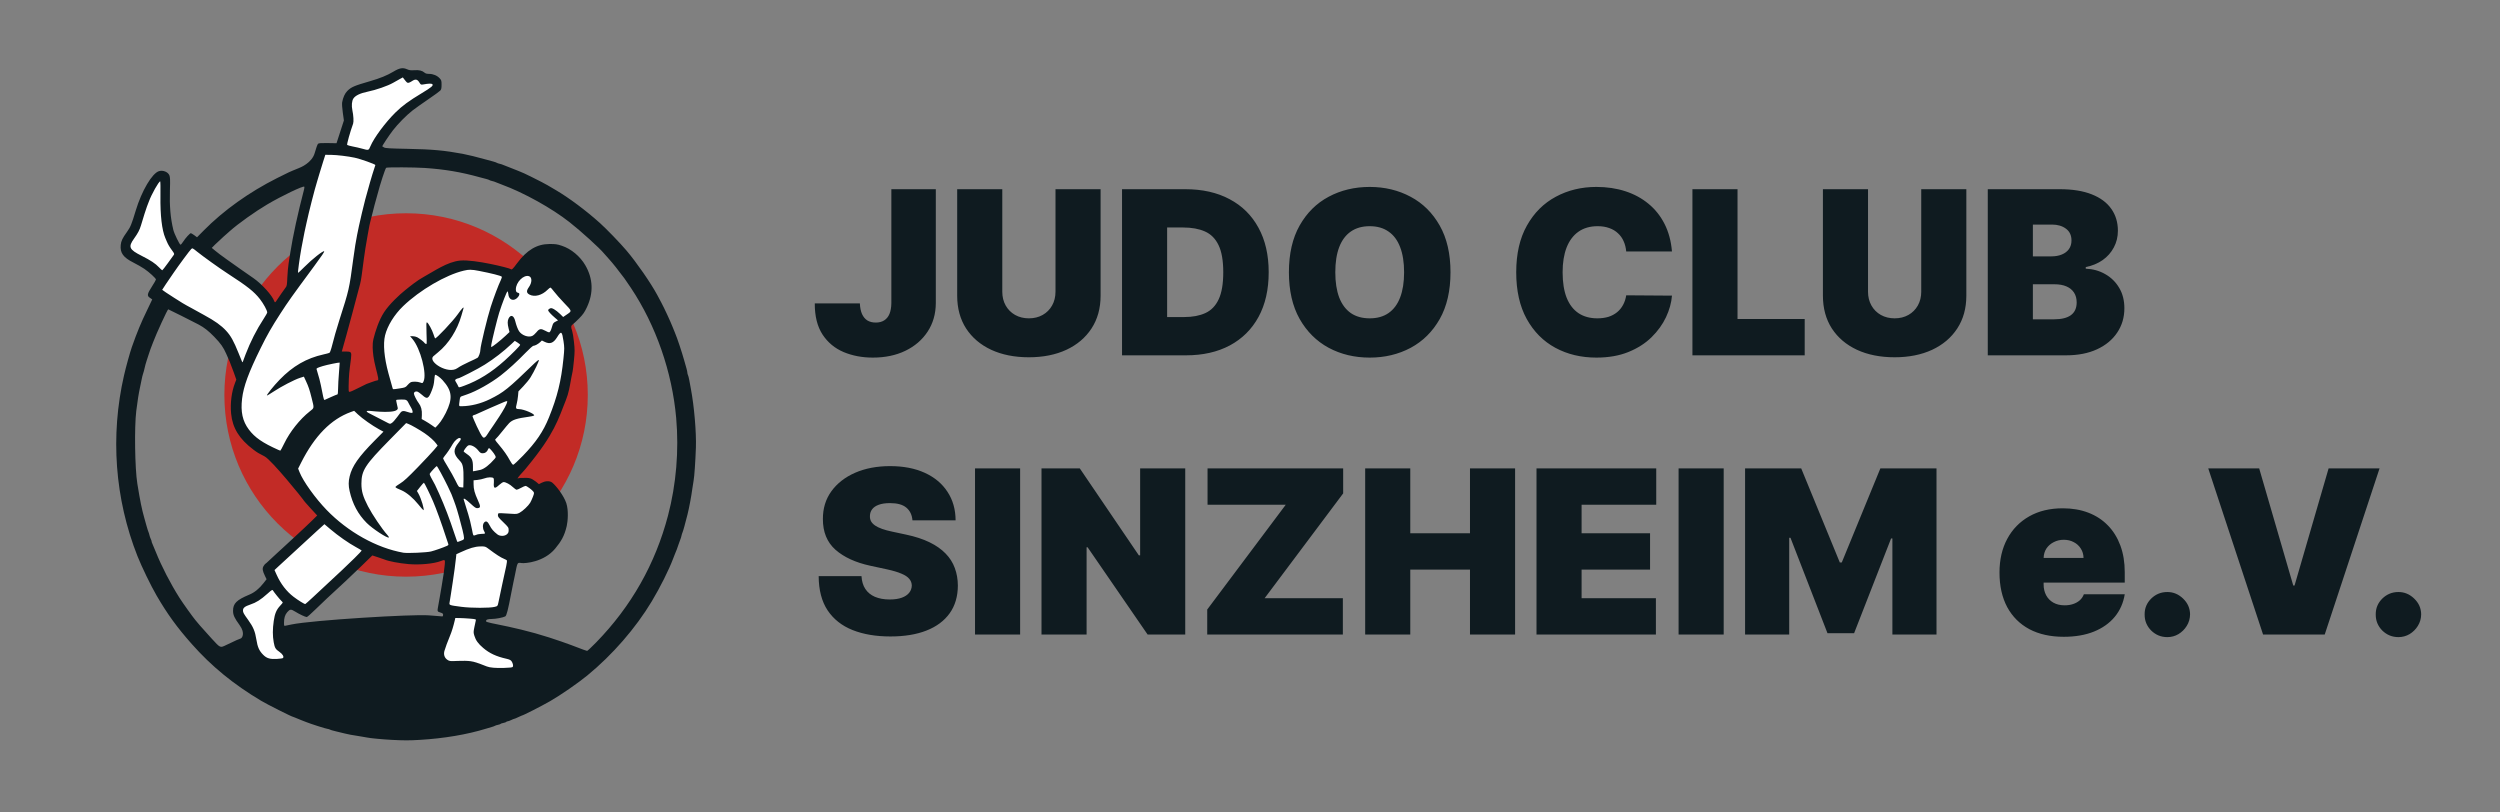 <svg width="197" height="64" viewBox="0 0 197 64" fill="none" xmlns="http://www.w3.org/2000/svg">
<rect x="0" y="0" width="197" height="64" fill="#808080" stroke="none"/>
<g clip-path="url(#clip0_6029_144)">
<path d="M31.999 45.442C39.907 45.442 46.318 39.031 46.318 31.123C46.318 23.215 39.907 16.805 31.999 16.805C24.091 16.805 17.681 23.215 17.681 31.123C17.681 39.031 24.091 45.442 31.999 45.442Z" fill="#C22B26"/>
<path fill-rule="evenodd" clip-rule="evenodd" d="M39.88 21.493L35.646 21.076L32 23.46C30.146 24.725 29.53 26.805 30.112 29.674C29.387 30.695 28.293 30.979 27.294 31.451L27.222 28.185L26.441 28.099L27.193 25.44C27.193 25.44 28.118 21.032 28.175 20.902C28.233 20.772 29.288 15.758 29.288 15.758L30.17 12.665L29.331 12.073L30.488 10.396L32.381 8.301L34.548 6.726L33.985 6.191L31.528 5.758L29.375 6.784L27.597 7.405L27.395 9.558L26.803 11.509L25.401 11.914L24.78 13.633L22.91 22.249L22.278 23.987L21.533 24.416L20.313 22.633L15.391 19.155L14.149 20.217L13.178 17.304L13.02 13.759L11.914 14.707L11.282 16.22L10.943 17.146L10.266 18.501L9.882 19.471L10.243 20.262L11.575 20.759L12.794 21.91L12.14 23.152L14.262 24.236L17.288 26.087L19.004 29.7L18.665 32.959L20.449 35.232L22.865 36.654L25.552 40.741L21.262 44.76L21.691 45.821L20.11 47.199L18.801 47.876L19.478 49.66L19.975 51.466L22.594 52.482L22.978 51.331L22.323 50.36L22.233 48.531L22.91 47.357L24.378 48.124L29.323 43.27L32.596 43.902L35.825 43.27L35.148 47.583L35.803 48.17L34.448 51.647L35.78 52.347L38.783 52.776L41.041 52.956L40.928 51.647L38.941 50.969L37.97 49.637L38.218 48.418L39.483 48.102L40.838 43.812L42.373 38.393L41.448 37.986L40.747 38.054L40.251 37.332L41.628 36.203L43.322 33.696L44.428 31.126L44.902 28.074L44.631 25.816L45.76 24.1L44.88 21.3L42.08 20.668L40.951 21.493H39.88Z" fill="white"/>
<path d="M30.877 58.302C30.185 58.267 29.138 58.169 28.942 58.12C28.875 58.104 28.622 58.06 28.379 58.023C27.755 57.927 27.377 57.858 27.179 57.802C27.085 57.776 26.787 57.704 26.518 57.642C26.249 57.579 26.007 57.51 25.982 57.487C25.956 57.464 25.899 57.446 25.855 57.446C25.747 57.446 24.486 57.046 24.118 56.895C24.064 56.873 23.888 56.803 23.726 56.742C23.565 56.679 23.363 56.597 23.278 56.558C23.193 56.52 23.111 56.488 23.096 56.488C23.004 56.488 21.058 55.508 20.567 55.215C18.383 53.91 16.672 52.509 15.109 50.745C13.95 49.438 13.191 48.392 12.336 46.923C11.893 46.163 11.159 44.647 10.832 43.821C9.049 39.31 8.68 34.338 9.776 29.567C9.92 28.936 10.247 27.755 10.387 27.356C10.8 26.183 11.111 25.427 11.583 24.46C11.81 23.994 11.996 23.605 11.996 23.595C11.996 23.586 11.919 23.531 11.825 23.474C11.567 23.317 11.591 23.169 11.972 22.579C12.147 22.307 12.29 22.058 12.29 22.025C12.29 21.935 11.756 21.444 11.376 21.186C11.192 21.06 10.804 20.838 10.514 20.692C9.709 20.286 9.451 19.927 9.513 19.302C9.544 18.991 9.649 18.77 9.997 18.287C10.286 17.883 10.363 17.697 10.699 16.585C11.165 15.041 11.989 13.646 12.53 13.486C12.851 13.392 13.239 13.549 13.349 13.819C13.407 13.962 13.415 14.175 13.39 14.963C13.35 16.218 13.434 17.197 13.66 18.123C13.732 18.42 14.153 19.283 14.225 19.283C14.256 19.283 14.35 19.175 14.433 19.043C14.608 18.767 14.963 18.375 15.039 18.375C15.067 18.375 15.188 18.448 15.308 18.536L15.526 18.697L16.051 18.166C17.621 16.577 19.63 15.142 21.841 14.03C22.285 13.807 22.693 13.606 22.747 13.583C22.801 13.56 22.944 13.497 23.065 13.444C23.186 13.391 23.396 13.305 23.53 13.254C23.665 13.203 24.583 12.842 24.802 12.048C24.903 11.679 25.018 11.364 25.064 11.327C25.125 11.278 25.328 11.264 25.832 11.274L26.518 11.286L27.099 9.492L27.013 8.876C26.961 8.506 26.941 8.18 26.962 8.061C27.027 7.691 27.178 7.356 27.363 7.173C27.68 6.857 27.902 6.761 29.149 6.4C29.956 6.167 30.512 5.94 31.004 5.643C31.483 5.354 31.744 5.309 32.079 5.459C32.257 5.538 32.373 5.553 32.648 5.532C33.023 5.505 33.272 5.564 33.451 5.723C33.53 5.794 33.633 5.822 33.819 5.822C34.133 5.822 34.45 5.956 34.648 6.172C34.782 6.318 34.795 6.364 34.795 6.677C34.795 6.95 34.775 7.045 34.697 7.134C34.643 7.196 34.213 7.509 33.742 7.829C33.271 8.15 32.715 8.544 32.508 8.705C32.029 9.078 31.349 9.767 30.957 10.277C30.646 10.681 30.093 11.517 30.125 11.535C30.134 11.54 30.197 11.578 30.265 11.62C30.364 11.681 30.71 11.701 32.126 11.729C34.052 11.765 35.006 11.852 36.46 12.121C36.869 12.197 37.573 12.371 38.419 12.605C38.554 12.642 38.763 12.7 38.885 12.733C39.006 12.767 39.127 12.811 39.154 12.831C39.181 12.852 39.279 12.885 39.373 12.906C39.466 12.926 39.576 12.961 39.618 12.983C39.659 13.005 39.891 13.095 40.133 13.185C40.376 13.274 40.667 13.389 40.78 13.441C40.893 13.493 40.996 13.535 41.009 13.535C41.086 13.535 42.77 14.371 43.146 14.596C43.267 14.668 43.553 14.837 43.782 14.97C44.798 15.561 46.171 16.585 47.26 17.562C47.791 18.039 48.835 19.119 49.361 19.736C50.146 20.657 51.295 22.315 51.789 23.24C51.893 23.434 52.032 23.695 52.099 23.82C52.357 24.304 52.814 25.288 53.011 25.786C53.083 25.966 53.161 26.159 53.184 26.215C53.357 26.617 53.727 27.724 53.917 28.407C53.975 28.615 54.055 28.896 54.094 29.031C54.133 29.166 54.165 29.319 54.165 29.372C54.165 29.424 54.186 29.507 54.212 29.555C54.238 29.603 54.283 29.779 54.313 29.945C54.342 30.111 54.399 30.418 54.439 30.626C54.701 32.001 54.878 34.069 54.837 35.267C54.799 36.351 54.717 37.544 54.658 37.86C54.632 37.999 54.588 38.282 54.559 38.49C54.471 39.143 54.31 39.999 54.171 40.557C53.999 41.247 53.822 41.885 53.777 41.97C53.755 42.013 53.72 42.126 53.7 42.221C53.68 42.316 53.646 42.429 53.624 42.471C53.603 42.514 53.537 42.696 53.478 42.876C53.377 43.183 53.288 43.421 53.184 43.658C53.16 43.713 53.097 43.872 53.046 44.011C52.717 44.893 52.024 46.279 51.359 47.386C50.088 49.502 48.26 51.604 46.28 53.227C45.541 53.833 44.174 54.777 43.355 55.247C42.645 55.654 41.206 56.387 41.115 56.387C41.1 56.387 40.974 56.444 40.834 56.513C40.695 56.583 40.557 56.64 40.528 56.641C40.5 56.642 40.388 56.687 40.28 56.74C40.173 56.794 40.047 56.838 40.002 56.839C39.956 56.84 39.907 56.862 39.891 56.887C39.876 56.912 39.776 56.948 39.668 56.967C39.561 56.986 39.462 57.019 39.449 57.041C39.435 57.063 39.342 57.097 39.24 57.117C39.139 57.136 39.034 57.17 39.007 57.191C38.98 57.212 38.87 57.254 38.762 57.283C38.654 57.313 38.445 57.375 38.297 57.421C36.804 57.882 34.987 58.189 33.081 58.302C32.237 58.352 31.868 58.352 30.877 58.302ZM40.408 52.547C40.46 52.461 40.415 52.26 40.309 52.105C40.248 52.015 40.141 51.963 39.91 51.911C39.111 51.732 38.575 51.483 38.078 51.06C37.685 50.727 37.491 50.46 37.382 50.101C37.303 49.845 37.303 49.805 37.382 49.415C37.428 49.188 37.478 48.954 37.493 48.896C37.519 48.796 37.495 48.788 37.04 48.748C36.775 48.726 36.406 48.705 36.219 48.703L35.879 48.699L35.838 48.875C35.734 49.326 35.598 49.77 35.476 50.06C35.292 50.499 35.071 51.096 35.018 51.3C34.942 51.594 35.033 51.85 35.27 52.004C35.42 52.102 35.478 52.108 36.077 52.08C36.449 52.062 36.874 52.072 37.081 52.103C37.392 52.15 37.593 52.215 38.36 52.516C38.607 52.613 39.047 52.651 39.712 52.632C40.187 52.619 40.379 52.596 40.408 52.547H40.408ZM22.298 51.853C22.393 51.755 22.277 51.547 22.032 51.377C21.705 51.15 21.654 51.066 21.569 50.611C21.478 50.12 21.479 49.561 21.572 48.923C21.656 48.345 21.786 48.04 22.081 47.727C22.191 47.61 22.281 47.5 22.281 47.482C22.281 47.465 22.23 47.402 22.167 47.344C22.035 47.221 21.576 46.651 21.506 46.524C21.466 46.45 21.408 46.486 21.076 46.783C20.546 47.259 20.197 47.48 19.724 47.638C19.295 47.782 19.147 47.901 19.147 48.103C19.147 48.264 19.196 48.354 19.552 48.845C19.954 49.401 20.102 49.753 20.201 50.388C20.295 50.99 20.423 51.279 20.733 51.592C21.014 51.876 21.267 51.953 21.814 51.924C22.055 51.911 22.273 51.879 22.298 51.853ZM46.982 50.617C49.745 47.781 51.638 44.439 52.638 40.633C53.285 38.171 53.509 35.5 53.284 32.945C52.964 29.311 51.691 25.649 49.717 22.686C49.514 22.381 49.281 22.04 49.198 21.929C48.717 21.282 48.273 20.727 47.992 20.417C47.815 20.223 47.638 20.024 47.6 19.976C47.278 19.576 45.767 18.204 44.884 17.511C43.47 16.4 41.281 15.184 39.546 14.546C39.303 14.457 39.071 14.366 39.03 14.344C38.989 14.322 38.879 14.287 38.785 14.267C38.692 14.246 38.593 14.212 38.566 14.191C38.539 14.169 38.418 14.128 38.297 14.098C38.176 14.069 37.944 14.008 37.783 13.963C36.334 13.559 35.054 13.343 33.473 13.235C32.65 13.179 30.508 13.169 30.43 13.221C30.361 13.267 29.943 14.546 29.758 15.275C29.744 15.33 29.697 15.5 29.653 15.653C29.552 16.003 29.446 16.406 29.361 16.762C29.324 16.914 29.258 17.175 29.212 17.342C29.13 17.647 29.113 17.729 28.967 18.552C28.82 19.381 28.744 19.857 28.673 20.392C28.516 21.572 28.474 22.002 28.381 22.358C27.465 25.86 26.934 27.702 26.934 27.702H27.243C27.689 27.702 27.714 27.735 27.658 28.256C27.632 28.492 27.504 29.319 27.488 29.872C27.458 30.857 27.46 30.878 27.556 30.878C27.61 30.878 27.911 30.744 28.225 30.581C28.538 30.418 28.833 30.272 28.881 30.257C28.928 30.242 29.121 30.172 29.31 30.101C29.498 30.03 29.694 29.972 29.744 29.971C29.822 29.97 29.811 29.846 29.8 29.781C29.747 29.465 29.486 28.588 29.425 28.075C29.37 27.622 29.322 27.149 29.43 26.705C29.57 26.127 29.854 25.236 30.265 24.604C30.68 23.965 31.483 23.22 31.921 22.87C32.342 22.534 32.881 22.089 33.424 21.798C34.15 21.408 35.24 20.622 36.276 20.531C37.412 20.432 40.136 21.117 40.234 21.201C40.328 21.281 40.391 21.224 40.748 20.742C41.514 19.706 42.305 19.234 43.286 19.228C43.775 19.225 43.892 19.241 44.272 19.366C44.998 19.603 45.709 20.193 46.119 20.896C46.739 21.962 46.781 23.085 46.242 24.223C46.059 24.61 45.945 24.775 45.646 25.08C45.443 25.288 45.215 25.501 45.141 25.553C44.99 25.661 44.977 25.767 45.083 26.063C45.122 26.174 45.188 26.568 45.228 26.938C45.295 27.544 45.295 27.691 45.226 28.4C45.183 28.834 45.137 29.223 45.123 29.264C45.11 29.306 45.067 29.51 45.029 29.718C44.884 30.514 44.821 30.955 44.59 31.533C43.99 33.032 43.704 34.176 41.529 36.803C41.432 36.921 41.396 36.98 41.233 37.153C41.069 37.326 40.9 37.52 40.857 37.584L40.779 37.699L40.995 37.663C41.821 37.633 41.819 37.669 42.231 37.955L42.468 38.151L42.678 38.043C42.937 37.91 43.305 37.855 43.522 38.034C43.846 38.3 44.433 39.074 44.623 39.644C44.812 40.213 44.746 41.065 44.658 41.451C44.479 42.231 44.214 42.672 43.744 43.235C42.852 44.302 41.378 44.402 41.113 44.37C40.749 44.327 40.788 44.257 40.575 45.321C40.531 45.543 40.474 45.815 40.448 45.926C40.423 46.037 40.346 46.423 40.277 46.783C40.035 48.06 39.917 48.517 39.816 48.572C39.65 48.664 39.063 48.775 38.744 48.775C38.424 48.775 38.297 48.826 38.297 48.956C38.297 48.991 38.474 49.052 38.725 49.103C39.16 49.191 40.714 49.491 42.172 49.901C43.691 50.328 45.113 50.867 45.398 50.979C45.842 51.152 46.217 51.288 46.264 51.291C46.295 51.294 46.618 50.99 46.982 50.617ZM17.838 50.822C18.548 50.48 18.871 50.335 18.979 50.307C19.045 50.29 19.37 49.935 18.877 49.254C18.464 48.684 18.366 48.468 18.364 48.13C18.362 47.555 18.642 47.277 19.644 46.859C20.063 46.684 20.425 46.389 20.778 45.936L21.007 45.643L20.89 45.406C20.683 44.984 20.654 44.798 20.767 44.61C20.821 44.52 20.884 44.439 20.909 44.43C20.933 44.421 21.07 44.3 21.213 44.162C21.356 44.023 21.65 43.751 21.865 43.557C22.081 43.363 22.268 43.192 22.281 43.177C22.295 43.161 22.725 42.764 23.236 42.294C23.748 41.824 24.353 41.255 24.581 41.03L24.995 40.62L24.447 40.025C24.145 39.698 23.898 39.407 23.898 39.379C23.898 39.351 21.406 36.247 20.847 35.962C20.367 35.718 20.271 35.66 19.976 35.438C18.857 34.594 18.322 33.731 18.212 32.592C18.133 31.78 18.248 30.874 18.518 30.181L18.622 29.914L18.414 29.327C18.299 29.004 18.155 28.625 18.094 28.485C18.032 28.346 17.912 28.073 17.827 27.879C17.598 27.359 17.394 27.069 16.889 26.548C16.432 26.076 16.096 25.812 15.645 25.571C15.28 25.375 13.282 24.374 13.258 24.374C13.198 24.374 12.306 26.314 12.064 26.971C11.972 27.22 11.876 27.47 11.852 27.525C11.827 27.581 11.759 27.785 11.7 27.979C11.642 28.173 11.575 28.377 11.552 28.433C11.528 28.488 11.487 28.624 11.461 28.735C11.363 29.16 11.301 29.394 11.262 29.491C11.24 29.547 11.195 29.728 11.163 29.895C11.13 30.061 11.072 30.345 11.033 30.525C10.929 31.002 10.832 31.617 10.737 32.39C10.581 33.669 10.629 36.927 10.822 38.112C11.05 39.514 11.168 40.096 11.376 40.834C11.415 40.973 11.494 41.257 11.553 41.465C11.611 41.673 11.677 41.877 11.699 41.92C11.721 41.962 11.755 42.072 11.774 42.163C11.794 42.254 11.841 42.389 11.878 42.464C11.916 42.538 11.947 42.628 11.947 42.663C11.947 42.698 11.968 42.766 11.994 42.814C12.02 42.862 12.15 43.174 12.283 43.506C12.733 44.631 13.443 46.005 14.145 47.111C14.409 47.527 15.191 48.62 15.406 48.875C15.464 48.945 15.627 49.138 15.767 49.304C15.907 49.47 16.311 49.92 16.664 50.304C17.385 51.086 17.334 51.063 17.838 50.822ZM22.967 49.209C24.613 48.865 32.556 48.386 33.791 48.489C34.343 48.535 34.822 48.573 34.856 48.573C34.89 48.573 34.917 48.519 34.917 48.453C34.917 48.353 34.879 48.32 34.697 48.265C34.453 48.191 34.449 48.179 34.528 47.761C34.557 47.611 34.612 47.302 34.651 47.073C34.69 46.844 34.756 46.459 34.798 46.216C34.928 45.469 35.02 44.833 35.049 44.477C35.081 44.092 35.065 44.079 34.735 44.21C34.205 44.421 33.062 44.529 32.191 44.451C31.435 44.383 30.632 44.23 30.289 44.087C30.235 44.065 30 43.984 29.766 43.907L29.34 43.768L28.491 44.595C28.023 45.05 27.455 45.592 27.227 45.8C26.999 46.008 26.656 46.326 26.465 46.506C26.274 46.686 25.956 46.981 25.757 47.161C25.558 47.342 25.137 47.744 24.821 48.056C24.505 48.368 24.213 48.623 24.172 48.623C24.063 48.623 23.59 48.401 23.256 48.192C22.925 47.985 22.847 47.992 22.63 48.246C22.456 48.45 22.38 48.7 22.38 49.066C22.379 49.314 22.387 49.33 22.49 49.308C22.55 49.296 22.765 49.251 22.967 49.209ZM38.988 47.82C39.211 47.762 39.214 47.759 39.275 47.474C39.369 47.038 39.454 46.633 39.569 46.078C39.626 45.8 39.693 45.494 39.717 45.397C39.848 44.874 39.97 44.23 39.949 44.175C39.936 44.14 39.823 44.073 39.699 44.026C39.474 43.94 39.072 43.681 38.526 43.268C38.241 43.054 38.238 43.053 37.84 43.059C37.421 43.067 36.997 43.193 36.279 43.525L35.961 43.672L35.928 43.992C35.888 44.391 35.777 45.219 35.679 45.851C35.639 46.114 35.573 46.545 35.533 46.809C35.493 47.072 35.446 47.369 35.428 47.47C35.389 47.692 35.382 47.689 36.362 47.818C37.133 47.92 38.598 47.921 38.988 47.82ZM24.668 47.054C26.95 44.935 27.411 44.501 27.924 43.992C28.242 43.677 28.501 43.405 28.501 43.387C28.5 43.37 28.296 43.245 28.047 43.111C27.485 42.809 26.645 42.221 26.031 41.7L25.565 41.305L24.961 41.851C24.361 42.394 22.47 44.134 21.92 44.65L21.631 44.92L21.805 45.306C22.119 46.007 22.579 46.604 23.127 47.023C23.49 47.301 23.995 47.614 24.056 47.599C24.076 47.594 24.351 47.349 24.668 47.054ZM33.962 43.456C34.28 43.376 34.905 43.156 35.224 43.013C35.315 42.972 35.349 42.927 35.329 42.876C35.312 42.835 35.236 42.608 35.16 42.372C34.804 41.27 34.38 40.096 34.122 39.498C33.869 38.913 33.439 38.036 33.405 38.036C33.384 38.036 33.252 38.183 33.111 38.362L32.854 38.688L32.98 38.909C33.192 39.282 33.468 40.208 33.365 40.202C33.343 40.2 33.16 39.993 32.958 39.741C32.565 39.251 32.058 38.822 31.66 38.645C31.526 38.586 31.355 38.509 31.281 38.476C31.207 38.442 31.153 38.392 31.162 38.364C31.17 38.337 31.341 38.214 31.541 38.091C31.82 37.92 32.141 37.625 32.911 36.831C33.464 36.26 34.044 35.641 34.201 35.455L34.486 35.116L34.383 34.967C34.235 34.753 33.833 34.392 33.456 34.136C33.055 33.863 32.375 33.475 32.162 33.397L32.003 33.34L30.722 34.642C28.759 36.638 28.483 37.066 28.48 38.112C28.479 38.707 28.599 39.122 28.997 39.894C29.337 40.553 30.104 41.688 30.527 42.157C30.608 42.247 30.66 42.334 30.643 42.352C30.549 42.449 29.354 41.667 28.897 41.208C28.212 40.52 27.78 39.714 27.549 38.692C27.453 38.268 27.454 37.946 27.553 37.536C27.747 36.729 28.26 35.995 29.513 34.728L30.217 34.016L29.867 33.827C29.352 33.549 28.542 32.978 28.203 32.655L27.907 32.373L27.653 32.464C26.086 33.03 24.791 34.349 23.727 36.46L23.493 36.925L23.605 37.208C23.887 37.923 24.847 39.262 25.734 40.18C27.42 41.921 29.674 43.178 31.783 43.553C32.095 43.608 33.632 43.54 33.962 43.456ZM36.45 42.559C36.602 42.491 36.602 42.438 36.453 41.792C36.343 41.313 36.003 40.095 35.911 39.851C35.896 39.81 35.834 39.637 35.775 39.468C35.622 39.034 35.562 38.894 35.283 38.318C34.943 37.617 34.459 36.727 34.417 36.727C34.378 36.726 33.934 37.203 33.873 37.313C33.847 37.359 33.876 37.462 33.953 37.597C34.224 38.074 34.342 38.31 34.605 38.903C35.051 39.905 35.419 40.868 35.806 42.044C35.916 42.377 36.015 42.666 36.026 42.685C36.047 42.72 36.166 42.684 36.45 42.559ZM37.62 42.113C37.62 42.113 37.811 42.07 37.943 42.07C38.075 42.07 38.196 42.056 38.212 42.04C38.228 42.023 38.198 41.938 38.147 41.85C38.022 41.64 38.023 41.314 38.148 41.176C38.295 41.013 38.428 41.083 38.589 41.408C38.723 41.68 38.893 41.876 39.197 42.112C39.4 42.268 39.763 42.263 39.946 42.1C40.054 42.004 40.082 41.937 40.082 41.77C40.082 41.571 40.059 41.537 39.651 41.142C39.274 40.779 39.221 40.707 39.236 40.578C39.252 40.432 39.255 40.431 39.546 40.442C39.707 40.447 40.04 40.467 40.285 40.484C40.685 40.513 40.754 40.505 40.943 40.405C41.191 40.275 41.635 39.856 41.778 39.618C41.833 39.526 41.93 39.316 41.992 39.151C42.093 38.888 42.098 38.838 42.039 38.751C41.944 38.611 41.508 38.289 41.414 38.289C41.371 38.289 41.213 38.357 41.064 38.44C40.915 38.523 40.757 38.591 40.713 38.591C40.67 38.591 40.537 38.498 40.418 38.386C40.188 38.168 39.86 37.989 39.686 37.987C39.628 37.986 39.471 38.088 39.336 38.213C38.968 38.553 38.877 38.508 38.918 38.006C38.929 37.87 38.916 37.725 38.889 37.684C38.823 37.583 38.44 37.593 38.15 37.703C38.029 37.749 37.792 37.8 37.623 37.818L37.317 37.849L37.318 38.157C37.319 38.553 37.401 38.861 37.658 39.422C37.886 39.919 37.881 40.017 37.627 40.043C37.505 40.056 37.414 39.996 37.072 39.678C36.701 39.333 36.533 39.227 36.533 39.337C36.533 39.358 36.597 39.568 36.675 39.803C36.753 40.038 36.854 40.366 36.9 40.532C36.946 40.698 37.011 40.937 37.046 41.061C37.081 41.186 37.149 41.497 37.198 41.753C37.285 42.211 37.288 42.218 37.412 42.187C37.481 42.17 37.575 42.137 37.62 42.113ZM36.478 36.802C36.429 36.556 36.378 36.459 36.203 36.276C35.711 35.763 35.695 35.432 36.135 34.886C36.346 34.626 36.364 34.544 36.221 34.516C36.095 34.491 35.818 34.733 35.667 35.001C35.491 35.315 35.23 35.703 35.057 35.908C34.98 35.999 34.917 36.099 34.917 36.13C34.917 36.161 35.082 36.455 35.284 36.782C35.486 37.109 35.761 37.603 35.897 37.88C36.137 38.373 36.147 38.384 36.326 38.399L36.509 38.415L36.524 37.759C36.533 37.369 36.515 36.982 36.478 36.802ZM37.865 37.023C38.165 36.944 38.564 36.635 38.974 36.162C39.081 36.039 39.083 36.021 39.015 35.886C38.921 35.701 38.597 35.314 38.536 35.314C38.511 35.314 38.476 35.354 38.459 35.402C38.393 35.596 38.234 35.718 38.047 35.718C37.888 35.718 37.838 35.686 37.681 35.49C37.438 35.183 37.066 35.008 36.879 35.111C36.788 35.161 36.534 35.499 36.534 35.571C36.534 35.588 36.654 35.685 36.802 35.786C37.164 36.033 37.268 36.25 37.268 36.753V37.138L37.477 37.104C37.591 37.086 37.766 37.049 37.865 37.023ZM41.213 35.907C42.237 34.848 42.811 34.003 43.258 32.894C43.918 31.261 44.219 30.04 44.4 28.254C44.48 27.47 44.48 27.388 44.403 26.873C44.284 26.081 44.226 26.048 43.893 26.583C43.609 27.039 43.336 27.139 42.922 26.939L42.7 26.831L42.568 26.958C42.409 27.11 42.156 27.248 42.033 27.248C41.984 27.248 41.702 27.499 41.406 27.807C40.773 28.465 40.039 29.134 39.455 29.588C38.689 30.183 37.542 30.827 36.803 31.079C36.614 31.143 36.414 31.213 36.357 31.234C36.278 31.264 36.246 31.33 36.223 31.516C36.155 32.059 36.137 32.012 36.411 32.009C37.112 32 37.909 31.8 38.596 31.46C39.699 30.915 40.019 30.657 42.127 28.617C42.28 28.468 42.43 28.355 42.459 28.365C42.519 28.386 42.097 29.27 41.804 29.739C41.702 29.904 41.446 30.219 41.235 30.44L40.852 30.842L40.82 31.2C40.803 31.397 40.755 31.68 40.715 31.829C40.619 32.184 40.644 32.239 40.908 32.239C41.273 32.239 42.193 32.635 42.085 32.745C42.062 32.769 41.878 32.81 41.676 32.838C40.718 32.97 40.388 33.076 40.126 33.336C40.05 33.413 39.802 33.709 39.576 33.993C39.349 34.279 39.122 34.542 39.071 34.579C38.982 34.643 38.994 34.667 39.29 35.018C39.701 35.506 39.969 35.888 40.186 36.294C40.289 36.486 40.395 36.625 40.441 36.625C40.483 36.625 40.831 36.302 41.213 35.907ZM22.395 34.949C22.846 34.018 23.627 33.036 24.4 32.425C24.778 32.127 24.767 32.203 24.555 31.354C24.398 30.723 24.309 30.457 24.114 30.039L23.946 29.679L23.64 29.775C23.212 29.91 22.155 30.458 21.557 30.857C21.279 31.041 21.044 31.183 21.033 31.172C20.987 31.125 21.559 30.412 22.037 29.919C23.075 28.848 24.158 28.224 25.489 27.929C25.705 27.882 25.914 27.826 25.955 27.805C25.995 27.784 26.068 27.61 26.116 27.419C26.316 26.632 26.51 25.95 26.743 25.221C27.513 22.814 27.515 22.808 27.839 20.392C27.944 19.609 28.053 18.927 28.142 18.501C28.182 18.307 28.248 17.989 28.288 17.795C28.387 17.325 28.632 16.291 28.779 15.728C28.984 14.943 29.349 13.688 29.486 13.294C29.537 13.147 29.579 13.017 29.579 13.005C29.579 12.941 28.403 12.522 27.959 12.428C27.413 12.312 26.552 12.209 26.102 12.204L25.636 12.199L25.458 12.754C25.36 13.059 25.231 13.479 25.171 13.687C25.112 13.895 25.03 14.167 24.991 14.291C24.8 14.894 24.34 16.693 24.147 17.594C24.088 17.871 24.018 18.189 23.993 18.299C23.948 18.497 23.86 18.954 23.75 19.56C23.611 20.332 23.456 21.466 23.486 21.497C23.499 21.51 23.734 21.293 24.009 21.014C24.589 20.427 25.474 19.729 25.545 19.802C25.576 19.834 25.363 20.15 24.772 20.952C22.962 23.404 22.724 23.739 22.095 24.709C21.401 25.782 21.051 26.394 20.544 27.424C19.584 29.371 19.191 30.442 19.076 31.419C18.954 32.455 19.113 33.184 19.605 33.842C20.077 34.474 20.685 34.894 21.939 35.454C22.006 35.484 22.074 35.511 22.091 35.512C22.107 35.514 22.244 35.261 22.395 34.949ZM38.546 34.008C38.865 33.539 39.905 32.076 39.971 31.648C39.985 31.559 39.787 31.65 39.704 31.684C39.287 31.854 37.883 32.476 37.472 32.667C37.387 32.707 37.213 32.709 37.242 32.831C37.26 32.901 37.837 34.261 38.055 34.457C38.219 34.606 38.421 34.191 38.546 34.008ZM34.725 33.218C34.832 33.075 35.013 32.768 35.129 32.536C35.695 31.394 35.636 30.8 34.872 29.952C34.673 29.731 34.346 29.5 34.286 29.538C34.264 29.552 34.234 29.74 34.218 29.956C34.199 30.23 34.144 30.47 34.033 30.752C33.766 31.435 33.666 31.485 33.273 31.131C33.124 30.997 32.947 30.873 32.878 30.855C32.744 30.82 32.615 30.896 32.615 31.01C32.615 31.122 32.837 31.564 32.998 31.772C33.184 32.014 33.263 32.317 33.243 32.71L33.228 33.02L33.498 33.171C33.646 33.255 33.888 33.407 34.034 33.511L34.301 33.699L34.416 33.588C34.479 33.527 34.618 33.361 34.725 33.218ZM31.038 33.182C31.151 33.063 31.434 32.683 31.51 32.579C31.625 32.421 31.677 32.39 31.828 32.39C31.927 32.39 32.195 32.501 32.309 32.52C32.506 32.552 32.517 32.547 32.514 32.434C32.512 32.368 32.468 32.246 32.416 32.163C32.364 32.08 32.294 31.955 32.26 31.886C32.071 31.498 32.047 31.483 31.633 31.483C31.422 31.483 31.239 31.5 31.226 31.522C31.196 31.573 31.328 32.021 31.344 32.15C31.407 32.648 29.33 32.392 29.175 32.38C28.859 32.354 28.805 32.419 29.041 32.541C29.121 32.583 29.49 32.773 29.86 32.963C30.231 33.154 30.567 33.328 30.608 33.351C30.748 33.431 30.833 33.397 31.038 33.182ZM26.09 31.284C26.34 31.172 26.566 31.079 26.592 31.079C26.62 31.079 26.641 30.884 26.642 30.613C26.643 30.357 26.674 29.795 26.711 29.365C26.748 28.936 26.774 28.579 26.768 28.573C26.742 28.545 25.752 28.748 25.441 28.845C25.002 28.981 24.92 29.023 24.947 29.097C24.962 29.136 25.008 29.297 25.051 29.455C25.094 29.614 25.147 29.8 25.17 29.869C25.209 29.986 25.327 30.535 25.465 31.247C25.502 31.435 25.543 31.531 25.579 31.515C25.611 31.501 25.841 31.397 26.09 31.284ZM31.512 30.604C31.917 30.541 31.964 30.521 32.1 30.359C32.182 30.262 32.296 30.158 32.355 30.127C32.499 30.052 32.892 30.06 33.117 30.143C33.298 30.209 33.301 30.208 33.374 30.057C33.658 29.471 33.131 27.447 32.501 26.712L32.313 26.492H32.516C32.627 26.492 32.789 26.529 32.875 26.574C33.047 26.665 33.414 26.947 33.44 27.009C33.449 27.03 33.498 27.07 33.548 27.098C33.635 27.146 33.638 27.115 33.609 26.264C33.584 25.5 33.59 25.384 33.651 25.408C33.751 25.447 34.06 26.014 34.161 26.344C34.208 26.494 34.263 26.638 34.284 26.662C34.346 26.733 35.691 25.305 36.069 24.769C36.402 24.296 36.575 24.12 36.52 24.311C36.506 24.36 36.436 24.604 36.364 24.853C36.029 26.02 35.354 27.084 34.518 27.762C34.306 27.933 34.139 28.081 34.134 28.086C33.715 28.52 35.321 29.519 36.035 29.014C36.49 28.692 37.498 28.295 37.632 28.192C37.73 28.116 37.854 27.764 37.855 27.558C37.857 27.279 38.407 24.995 38.668 24.187C38.912 23.429 39.28 22.45 39.458 22.087C39.524 21.952 39.56 21.823 39.537 21.8C39.461 21.724 38.712 21.534 37.758 21.349C37.135 21.229 36.979 21.226 36.549 21.327C35.134 21.659 33.083 22.858 31.771 24.12C31.071 24.793 30.526 25.675 30.342 26.433C30.178 27.109 30.274 28.187 30.609 29.416C30.656 29.589 30.887 30.414 30.936 30.588C30.966 30.692 30.951 30.692 31.512 30.604ZM36.592 30.392C37.711 29.979 38.731 29.343 39.766 28.413C40.32 27.915 40.991 27.237 40.989 27.176C40.988 27.146 40.893 27.063 40.777 26.991L40.566 26.859L40.301 27.108C39.66 27.71 38.966 28.247 38.199 28.734C37.69 29.058 36.212 29.817 36.09 29.818C36.048 29.819 35.974 29.849 35.925 29.886C35.84 29.95 35.841 29.962 35.956 30.151C36.022 30.259 36.09 30.388 36.107 30.437C36.148 30.551 36.168 30.549 36.592 30.392ZM19.35 27.928C19.722 26.952 20.222 25.966 20.773 25.127C20.929 24.889 21.057 24.662 21.057 24.622C21.057 24.465 20.762 23.925 20.482 23.568C20.015 22.973 19.506 22.57 17.933 21.55C17.281 21.128 15.991 20.203 15.527 19.827C15.177 19.543 15.162 19.536 15.069 19.622C14.954 19.729 14.088 20.899 13.669 21.513C13.503 21.756 13.235 22.148 13.074 22.385C12.912 22.622 12.78 22.825 12.78 22.837C12.78 22.873 14.655 24.072 14.711 24.072C14.72 24.072 14.901 24.17 15.113 24.29C15.325 24.41 15.761 24.651 16.083 24.826C16.934 25.287 17.425 25.638 17.819 26.064C18.187 26.463 18.411 26.864 18.8 27.828C18.912 28.105 19.027 28.389 19.056 28.458C19.108 28.583 19.108 28.583 19.181 28.382C19.221 28.271 19.297 28.067 19.35 27.928ZM39.135 27.059C39.34 26.899 39.653 26.633 39.83 26.466L40.151 26.164L40.079 25.887C39.983 25.518 39.983 25.282 40.078 25.092C40.246 24.76 40.492 24.857 40.6 25.299C40.683 25.637 40.802 25.952 40.905 26.104C41.123 26.425 41.627 26.607 41.934 26.475C42.021 26.437 42.177 26.301 42.28 26.172C42.501 25.894 42.624 25.874 42.969 26.063C43.096 26.133 43.226 26.189 43.259 26.189C43.342 26.189 43.413 26.056 43.506 25.728C43.576 25.48 43.611 25.431 43.78 25.345L43.973 25.247L43.743 25.05C43.407 24.763 43.195 24.529 43.195 24.445C43.195 24.405 43.252 24.345 43.321 24.313C43.429 24.262 43.48 24.271 43.663 24.37C43.781 24.435 43.99 24.599 44.127 24.734L44.377 24.98L44.638 24.802C45.086 24.496 45.095 24.544 44.459 23.88C44.149 23.556 43.789 23.149 43.66 22.975C43.531 22.802 43.402 22.66 43.373 22.66C43.344 22.66 43.243 22.738 43.148 22.834C42.709 23.272 42.129 23.427 41.723 23.214C41.478 23.085 41.466 22.92 41.679 22.622C41.932 22.267 41.937 21.851 41.689 21.765C41.268 21.621 40.645 22.245 40.649 22.808C40.65 22.974 40.697 23.047 40.819 23.071C40.962 23.099 40.963 23.231 40.821 23.405C40.504 23.793 40.085 23.655 40.052 23.152C40.046 23.048 40.017 22.963 39.989 22.964C39.934 22.965 39.57 23.901 39.332 24.652C39.191 25.096 38.776 26.785 38.715 27.16C38.698 27.264 38.702 27.349 38.723 27.349C38.745 27.349 38.93 27.218 39.135 27.059ZM21.814 23.656C21.865 23.566 22.47 22.696 22.521 22.638C22.599 22.551 22.619 22.427 22.641 21.879C22.656 21.518 22.703 21.008 22.744 20.744C22.785 20.481 22.844 20.107 22.875 19.913C23.084 18.579 23.469 16.811 23.959 14.932C23.986 14.828 23.995 14.728 23.979 14.711C23.894 14.624 22.191 15.44 21.059 16.109C20.102 16.674 18.768 17.625 18.118 18.204C18.051 18.264 17.82 18.469 17.604 18.659C17.389 18.849 17.094 19.124 16.95 19.269L16.688 19.534L16.95 19.75C17.094 19.869 17.26 19.999 17.318 20.04C17.376 20.081 17.608 20.25 17.832 20.415C18.057 20.58 18.549 20.929 18.927 21.191C19.304 21.453 19.777 21.783 19.98 21.924C20.645 22.389 21.459 23.291 21.611 23.732C21.656 23.86 21.71 23.84 21.814 23.656ZM13.229 20.732C13.453 20.421 13.664 20.128 13.697 20.083C13.747 20.013 13.727 19.96 13.575 19.755C13.364 19.471 13.249 19.279 13.144 19.03C13.103 18.933 13.05 18.809 13.026 18.753C12.758 18.124 12.623 16.966 12.643 15.452C12.651 14.814 12.643 14.291 12.625 14.291C12.512 14.292 11.933 15.322 11.732 15.88C11.682 16.018 11.612 16.2 11.577 16.283C11.523 16.412 11.293 17.139 11.106 17.77C11.005 18.113 10.861 18.387 10.573 18.786C10.085 19.464 10.167 19.656 11.159 20.157C11.888 20.526 12.236 20.757 12.533 21.069C12.653 21.196 12.767 21.299 12.786 21.299C12.805 21.299 13.004 21.044 13.229 20.732ZM29.186 11.531C29.471 10.855 30.37 9.643 31.172 8.855C31.702 8.334 32.223 7.952 33.235 7.342C33.984 6.891 34.159 6.746 34.077 6.644C34.017 6.57 33.789 6.573 33.342 6.656C33.171 6.687 33.155 6.678 33.035 6.482C32.882 6.233 32.722 6.211 32.449 6.402C32.35 6.471 32.225 6.528 32.172 6.528C32.079 6.528 32.049 6.5 31.839 6.226L31.743 6.1L31.53 6.215C31.413 6.278 31.163 6.418 30.975 6.527C30.554 6.769 29.629 7.09 28.95 7.229C28.387 7.345 28.012 7.525 27.852 7.756C27.723 7.942 27.689 8.326 27.768 8.696C27.854 9.1 27.881 9.591 27.825 9.746C27.589 10.399 27.316 11.377 27.357 11.42C27.384 11.447 27.581 11.502 27.794 11.543C28.008 11.582 28.337 11.659 28.526 11.711C29.052 11.859 29.048 11.86 29.186 11.531Z" fill="#0F1B20"/>
<path d="M70.239 14.909H73.742V23.884C73.737 24.736 73.522 25.486 73.096 26.134C72.674 26.777 72.09 27.28 71.344 27.642C70.603 28 69.749 28.179 68.781 28.179C67.942 28.179 67.175 28.034 66.48 27.744C65.785 27.45 65.231 26.99 64.818 26.364C64.405 25.733 64.2 24.915 64.204 23.909H67.758C67.771 24.237 67.827 24.514 67.925 24.74C68.027 24.966 68.168 25.136 68.347 25.251C68.53 25.362 68.751 25.418 69.011 25.418C69.276 25.418 69.497 25.36 69.676 25.245C69.859 25.13 69.998 24.959 70.092 24.734C70.185 24.504 70.234 24.22 70.239 23.884V14.909ZM83.173 14.909H86.727V23.296C86.727 24.293 86.488 25.155 86.011 25.884C85.538 26.609 84.877 27.169 84.029 27.565C83.181 27.957 82.197 28.153 81.076 28.153C79.947 28.153 78.959 27.957 78.11 27.565C77.262 27.169 76.602 26.609 76.129 25.884C75.66 25.155 75.426 24.293 75.426 23.296V14.909H78.98V22.989C78.98 23.393 79.069 23.756 79.248 24.075C79.427 24.391 79.674 24.638 79.99 24.817C80.309 24.996 80.671 25.085 81.076 25.085C81.485 25.085 81.848 24.996 82.163 24.817C82.478 24.638 82.725 24.391 82.904 24.075C83.084 23.756 83.173 23.393 83.173 22.989V14.909ZM93.453 28H88.416V14.909H93.402C94.748 14.909 95.912 15.171 96.892 15.695C97.876 16.215 98.635 16.965 99.167 17.945C99.704 18.921 99.973 20.091 99.973 21.454C99.973 22.818 99.707 23.99 99.174 24.97C98.641 25.946 97.887 26.696 96.911 27.22C95.935 27.74 94.782 28 93.453 28ZM91.97 24.983H93.325C93.973 24.983 94.525 24.879 94.981 24.67C95.441 24.461 95.79 24.101 96.029 23.59C96.272 23.078 96.393 22.366 96.393 21.454C96.393 20.543 96.27 19.831 96.023 19.32C95.78 18.808 95.422 18.448 94.949 18.239C94.48 18.03 93.905 17.926 93.223 17.926H91.97V24.983ZM114.299 21.454C114.299 22.912 114.016 24.141 113.449 25.143C112.882 26.14 112.117 26.896 111.154 27.412C110.191 27.923 109.117 28.179 107.933 28.179C106.739 28.179 105.661 27.921 104.698 27.405C103.739 26.886 102.977 26.127 102.41 25.13C101.847 24.129 101.566 22.903 101.566 21.454C101.566 19.997 101.847 18.77 102.41 17.773C102.977 16.771 103.739 16.015 104.698 15.504C105.661 14.988 106.739 14.73 107.933 14.73C109.117 14.73 110.191 14.988 111.154 15.504C112.117 16.015 112.882 16.771 113.449 17.773C114.016 18.77 114.299 19.997 114.299 21.454ZM110.643 21.454C110.643 20.671 110.538 20.01 110.33 19.473C110.125 18.932 109.82 18.523 109.415 18.246C109.015 17.965 108.521 17.824 107.933 17.824C107.344 17.824 106.848 17.965 106.443 18.246C106.043 18.523 105.738 18.932 105.529 19.473C105.325 20.01 105.222 20.671 105.222 21.454C105.222 22.239 105.325 22.901 105.529 23.442C105.738 23.979 106.043 24.389 106.443 24.67C106.848 24.947 107.344 25.085 107.933 25.085C108.521 25.085 109.015 24.947 109.415 24.67C109.82 24.389 110.125 23.979 110.33 23.442C110.538 22.901 110.643 22.239 110.643 21.454ZM131.751 19.818H128.146C128.12 19.52 128.052 19.249 127.941 19.006C127.835 18.764 127.686 18.555 127.494 18.38C127.306 18.201 127.078 18.065 126.81 17.971C126.541 17.873 126.237 17.824 125.896 17.824C125.299 17.824 124.794 17.969 124.381 18.259C123.972 18.548 123.661 18.964 123.448 19.505C123.239 20.046 123.134 20.696 123.134 21.454C123.134 22.256 123.241 22.927 123.454 23.468C123.671 24.005 123.985 24.41 124.394 24.683C124.803 24.951 125.295 25.085 125.87 25.085C126.198 25.085 126.492 25.045 126.752 24.964C127.012 24.879 127.238 24.757 127.43 24.599C127.622 24.442 127.777 24.252 127.896 24.03C128.02 23.805 128.103 23.551 128.146 23.27L131.751 23.296C131.708 23.849 131.553 24.414 131.284 24.989C131.016 25.56 130.634 26.089 130.14 26.575C129.65 27.056 129.043 27.444 128.318 27.738C127.594 28.032 126.752 28.179 125.794 28.179C124.592 28.179 123.514 27.921 122.559 27.405C121.609 26.89 120.857 26.131 120.303 25.13C119.753 24.129 119.478 22.903 119.478 21.454C119.478 19.997 119.759 18.77 120.322 17.773C120.884 16.771 121.643 16.015 122.597 15.504C123.552 14.988 124.617 14.73 125.794 14.73C126.62 14.73 127.381 14.843 128.075 15.069C128.77 15.295 129.379 15.625 129.904 16.06C130.428 16.49 130.85 17.021 131.169 17.651C131.489 18.282 131.683 19.004 131.751 19.818ZM133.363 28V14.909H136.917V25.136H142.21V28H133.363ZM151.394 14.909H154.948V23.296C154.948 24.293 154.709 25.155 154.232 25.884C153.759 26.609 153.098 27.169 152.25 27.565C151.402 27.957 150.418 28.153 149.297 28.153C148.168 28.153 147.179 27.957 146.331 27.565C145.483 27.169 144.823 26.609 144.35 25.884C143.881 25.155 143.646 24.293 143.646 23.296V14.909H147.2V22.989C147.2 23.393 147.29 23.756 147.469 24.075C147.648 24.391 147.895 24.638 148.21 24.817C148.53 24.996 148.892 25.085 149.297 25.085C149.706 25.085 150.068 24.996 150.384 24.817C150.699 24.638 150.946 24.391 151.125 24.075C151.304 23.756 151.394 23.393 151.394 22.989V14.909ZM156.637 28V14.909H162.313C163.31 14.909 164.147 15.043 164.825 15.312C165.507 15.58 166.02 15.96 166.365 16.45C166.715 16.94 166.89 17.517 166.89 18.182C166.89 18.663 166.783 19.102 166.57 19.499C166.361 19.895 166.067 20.227 165.688 20.496C165.309 20.76 164.865 20.943 164.358 21.046V21.173C164.921 21.195 165.432 21.337 165.892 21.602C166.353 21.861 166.719 22.222 166.992 22.682C167.265 23.138 167.401 23.675 167.401 24.293C167.401 25.009 167.213 25.646 166.838 26.204C166.468 26.762 165.939 27.201 165.253 27.521C164.567 27.84 163.749 28 162.799 28H156.637ZM160.191 25.162H161.853C162.449 25.162 162.897 25.051 163.195 24.829C163.493 24.604 163.642 24.271 163.642 23.832C163.642 23.526 163.572 23.266 163.431 23.053C163.291 22.84 163.091 22.678 162.831 22.567C162.575 22.456 162.266 22.401 161.904 22.401H160.191V25.162ZM160.191 20.202H161.648C161.959 20.202 162.234 20.153 162.473 20.055C162.711 19.957 162.897 19.816 163.029 19.633C163.165 19.445 163.233 19.217 163.233 18.949C163.233 18.544 163.088 18.235 162.799 18.022C162.509 17.805 162.142 17.696 161.699 17.696H160.191V20.202ZM71.901 41C71.867 40.574 71.707 40.242 71.421 40.003C71.14 39.764 70.712 39.645 70.136 39.645C69.77 39.645 69.469 39.69 69.235 39.779C69.005 39.864 68.835 39.981 68.724 40.131C68.613 40.28 68.555 40.45 68.551 40.642C68.543 40.8 68.57 40.943 68.634 41.07C68.702 41.194 68.809 41.307 68.954 41.409C69.099 41.507 69.284 41.597 69.51 41.678C69.736 41.758 70.004 41.831 70.315 41.895L71.389 42.125C72.114 42.278 72.734 42.481 73.249 42.732C73.765 42.984 74.187 43.28 74.515 43.621C74.843 43.957 75.084 44.337 75.237 44.758C75.395 45.18 75.476 45.641 75.48 46.139C75.476 47 75.261 47.729 74.835 48.325C74.408 48.922 73.799 49.376 73.006 49.687C72.218 49.998 71.27 50.153 70.162 50.153C69.024 50.153 68.031 49.985 67.183 49.648C66.34 49.312 65.683 48.794 65.215 48.095C64.75 47.392 64.516 46.493 64.511 45.398H67.886C67.908 45.798 68.008 46.135 68.187 46.408C68.366 46.68 68.617 46.887 68.941 47.028C69.269 47.168 69.659 47.239 70.111 47.239C70.49 47.239 70.808 47.192 71.063 47.098C71.319 47.004 71.513 46.874 71.645 46.708C71.777 46.542 71.845 46.352 71.849 46.139C71.845 45.939 71.779 45.764 71.651 45.615C71.528 45.462 71.323 45.325 71.038 45.206C70.752 45.082 70.367 44.967 69.881 44.861L68.577 44.58C67.418 44.328 66.504 43.908 65.835 43.32C65.17 42.728 64.84 41.92 64.844 40.898C64.84 40.067 65.061 39.34 65.508 38.718C65.96 38.092 66.585 37.604 67.381 37.254C68.183 36.905 69.101 36.73 70.136 36.73C71.193 36.73 72.107 36.907 72.879 37.261C73.65 37.614 74.244 38.113 74.662 38.756C75.084 39.396 75.297 40.144 75.301 41H71.901ZM80.386 36.909V50H76.832V36.909H80.386ZM93.397 36.909V50H90.431L85.701 43.122H85.624V50H82.07V36.909H85.087L89.741 43.761H89.843V36.909H93.397ZM95.129 50V48.031L101.317 39.773H95.155V36.909H105.842V38.878L99.655 47.136H105.817V50H95.129ZM107.576 50V36.909H111.13V42.023H115.835V36.909H119.389V50H115.835V44.886H111.13V50H107.576ZM121.076 50V36.909H130.511V39.773H124.63V42.023H130.025V44.886H124.63V47.136H130.485V50H121.076ZM135.827 36.909V50H132.273V36.909H135.827ZM137.512 36.909H141.935L144.978 44.324H145.131L148.174 36.909H152.597V50H149.12V42.432H149.017L146.103 49.898H144.006L141.091 42.381H140.989V50H137.512V36.909ZM162.623 50.179C161.575 50.179 160.671 49.979 159.913 49.578C159.158 49.173 158.577 48.594 158.168 47.84C157.763 47.081 157.56 46.173 157.56 45.117C157.56 44.102 157.765 43.216 158.174 42.457C158.583 41.699 159.161 41.109 159.906 40.687C160.652 40.265 161.532 40.054 162.546 40.054C163.288 40.054 163.959 40.169 164.56 40.399C165.161 40.629 165.674 40.964 166.1 41.403C166.526 41.837 166.854 42.366 167.085 42.988C167.315 43.61 167.43 44.311 167.43 45.091V45.909H158.66V43.966H164.183C164.178 43.685 164.106 43.438 163.965 43.224C163.829 43.007 163.643 42.839 163.409 42.719C163.179 42.596 162.917 42.534 162.623 42.534C162.337 42.534 162.075 42.596 161.837 42.719C161.598 42.839 161.406 43.005 161.261 43.218C161.121 43.431 161.046 43.68 161.038 43.966V46.062C161.038 46.378 161.104 46.659 161.236 46.906C161.368 47.153 161.558 47.347 161.805 47.488C162.052 47.629 162.35 47.699 162.7 47.699C162.942 47.699 163.164 47.665 163.364 47.597C163.569 47.528 163.744 47.43 163.888 47.303C164.033 47.17 164.14 47.013 164.208 46.83H167.43C167.319 47.511 167.057 48.104 166.643 48.606C166.23 49.105 165.683 49.493 165.001 49.77C164.323 50.043 163.531 50.179 162.623 50.179ZM170.787 50.205C170.293 50.205 169.869 50.032 169.515 49.687C169.166 49.337 168.993 48.913 168.997 48.415C168.993 47.929 169.166 47.514 169.515 47.168C169.869 46.823 170.293 46.651 170.787 46.651C171.256 46.651 171.669 46.823 172.027 47.168C172.389 47.514 172.573 47.929 172.577 48.415C172.573 48.747 172.485 49.05 172.315 49.322C172.149 49.591 171.931 49.806 171.663 49.968C171.394 50.126 171.102 50.205 170.787 50.205ZM178.023 36.909L180.708 46.139H180.81L183.494 36.909H187.509L183.188 50H178.33L174.009 36.909H178.023ZM188.998 50.205C188.504 50.205 188.08 50.032 187.726 49.687C187.377 49.337 187.204 48.913 187.208 48.415C187.204 47.929 187.377 47.514 187.726 47.168C188.08 46.823 188.504 46.651 188.998 46.651C189.467 46.651 189.88 46.823 190.238 47.168C190.6 47.514 190.784 47.929 190.788 48.415C190.784 48.747 190.696 49.05 190.526 49.322C190.36 49.591 190.142 49.806 189.874 49.968C189.605 50.126 189.313 50.205 188.998 50.205Z" fill="#0F1B20"/>
</g>
<defs>
<clipPath id="clip0_6029_144">
<rect width="197" height="64" fill="white"/>
</clipPath>
</defs>
</svg>
